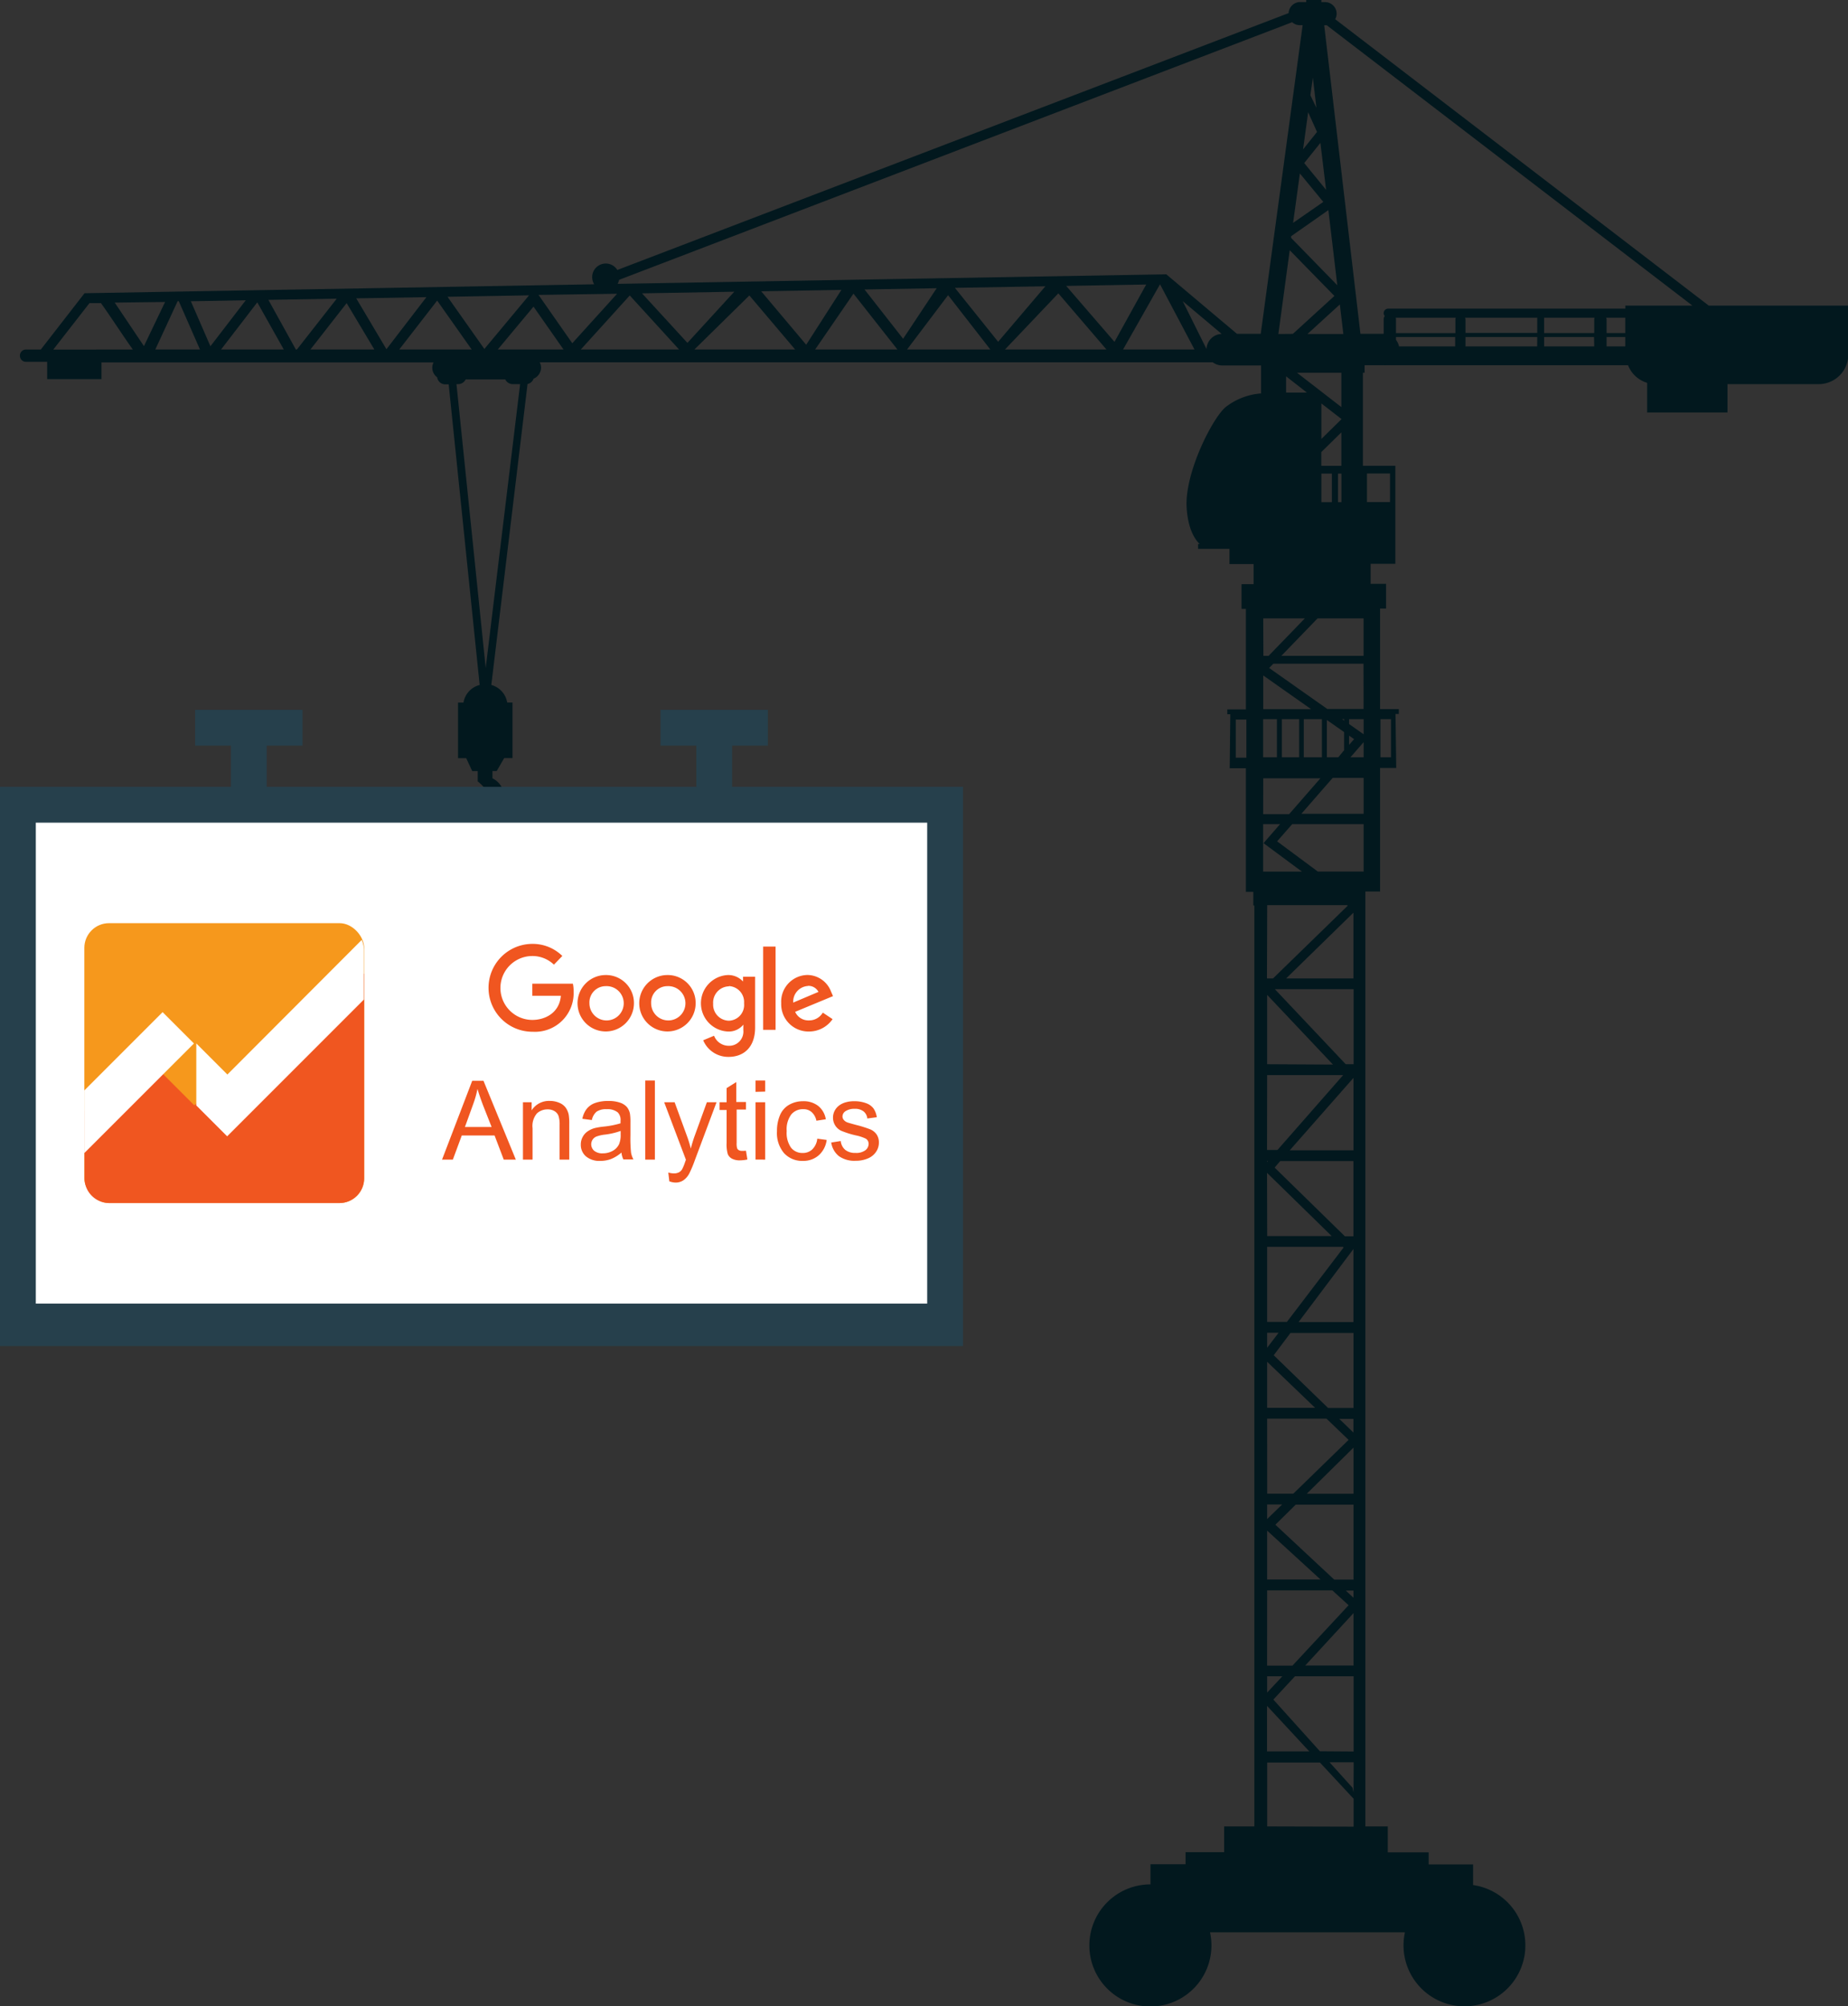 <svg viewBox="0 0 306.06 332.17" xmlns="http://www.w3.org/2000/svg"><rect x="0" y="0" width="306.06" height="332.17" fill="#333333" stroke="none"/><path d="m3.3 58.91a1 1 0 0 0 1 1h3.51v2.86h9v-2.77h55a1.95 1.95 0 0 0  .59 2.47 1.36 1.36 0 0 0  1.34 1.17h.57l5.13 49.77a3.62 3.62 0 0 0 -2.68 2.92h-.9v9.2h1.35l1 2.14h.91v1.71s3 2.27 1 3.37c-1.87 1-2.88-1.09-2.88-1.09a2.27 2.27 0 0 0 1.06 2.58c2.08 1.21 5 .27 5.2-2.19a3.43 3.43 0 0 0 -1.94-3.18v-1.21h.7l1.24-2.14h1.38v-9.2h-.88a3.62 3.62 0 0 0 -2.63-2.91l6-49.83a1.35 1.35 0 0 0 1-.88 2 2 0 0 0  1.24-1.83 2 2 0 0 0 -.22-.88h111.47a2.59 2.59 0 0 0 1.56.52h6.43v4.63a10.87 10.87 0 0 0 -5.77 2.19c-2.11 1.58-7 11-6.54 16.89.24 3.32 1.27 5 2.14 5.85h-.26v.8h5.2v2.52h4v1.41h0v1.92h-2v4.09h.72v16.65h-3.08v.8h.5l-.1 8.94h2.68v20.47h1.23v2.25h.17v152.48h-5v4.26h-6.39v2h-5.81v3.34a10.11 10.11 0 1 0 9.86 7.94h32.28a10.09 10.09 0 1 0 11.29-7.83v-3.41h-7.36v-2h-6.77v-4.3h-3.71v-154.79h2.43v-20.46h2.68l-.12-8.94h.55v-.8h-3.11v-16.65h1v-4.09h-2.56v-3.32h4.09v-16.23h-5.37v-15.4h.28v-1.25h3.2a2.52 2.52 0 0 0  .38 0 1.58 1.58 0 0 0  .31 0h39.74a4.91 4.91 0 0 0 3.17 2.92v4.91h13.3v-4.7h15.11a4.9 4.9 0 0 0 4.9-4.9v-8.1h-23.11l-61.87-47.42a1.9 1.9 0 0 0  .24-.92 1.92 1.92 0 0 0 -1.91-1.91h-.62v-.35c-.83 0-1.67 0-2.51 0v .34h-1a1.91 1.91 0 0 0 -1.91 1.83l-111.18 42.53a2.25 2.25 0 1 0 -3.83 2.37l-84.41 1.48-7.24 9.32h-2.42a1 1 0 0 0 -1.04 1.04zm72.3 4.69h.29a1.37 1.37 0 0 0 1.23-.78h6.56a1.37 1.37 0 0 0 1.23.78h1.23l-5.7 47zm-26.6-5.73l-4.55-8.22 11.32-.2-6.59 8.41zm144.16-12.45l-90.88 1.58a2.23 2.23 0 0 0  .26-.67l111.46-42.65a1.9 1.9 0 0 0 1.27.49h.47l-6.94 51.1h-3.94zm29 24l-3.32 3.26v-5.88l3.32 2.57zm-3.32 9h1.74v4.73h-1.74zm2.76 0h .56v4.73h-.56zm-8.6-13.42v-2.69l3.44 2.69zm2.28-36.28l3.88 4.71-5 3.47zm1.37-10.14l1.47 3.27-2.31 2.88zm.78-5.73l.59 5-1-2.08zm2.19 18.58l-3.62-4.43 2.68-3.34zm1.86 15.8l-7.65-7.84v-.28l6.17-4.32zm1 8.07h-5.94l5.36-4.89zm-10.76 0l1.88-13.87 7.4 7.57-6.88 6.28zm-109.52-6.66l-7.42 8.19-5.59-8zm19.41-.34l-7.76 8.47-7.52-8.2zm17.74-.3l-5.83 9.08-7.45-8.85zm15.78-.28l-5.56 8.37-6.39-8.16zm18-.32l-7.82 9.19-7.16-8.93zm16.7-.29l-5.25 9.49-8-9.26zm8 10.76h-11.83l6.12-10.8zm-14.58 0h-16.81l8.84-9.3zm-19.23 0h-13.8l6.8-9zm-15.39 0h-13.63l6.35-9.25zm-16.94 0h-16.69l9.11-8.95zm-19.22 0h-16.28l8.11-8.95zm-19.14 0h-10.89l5.92-7.1zm-13.11-.09l-6.1-8.64 13.5-.24zm-14.1.09l6.28-8.1 5.72 8.1zm-2.12-.05l-5-8.42 11.62-.2zm-2 .05h-10.59l6-7.68zm-15 0h-10.39l6-7.81zm-12.15-.54l-3.24-7.45 9.09-.16zm-1.73.54h-7.4l3.7-8h .19zm-9.28-.56l-4.84-7.21 8.34-.1zm207.31-4.71h9.95a.82.82 0 0 0 -.06.29v2.27h-9.84v-2.29a1 1 0 0 0 -.05-.27zm11.49 0h11.95s0 0 0 0v2.52h-11.88v-2.24a.82.82 0 0 0 -.06-.28zm26.53 4.75h-3.09v-1.55h3.09zm-5.14 0h-8.3v-1.55h8.27zm-9.45 0h-11.87v-1.55h11.88zm1.14-4.75h8.37a1 1 0 0 0 -.06.27v2.28h-8.3v-2.52s0-.02 0-.03zm10.3 0h3.15v2.55h-3.09v-2.28a1 1 0 0 0 -.08-.27zm-34.32 4.75a2.58 2.58 0 0 0 -.5-1.07v-.48h9.8v1.55zm-2.55-2.08h-3.84l-6-51.09h.17.25l60.56 46.42h-11.11v.5h-39.27a.75.75 0 0 0 -.75.75.74.74 0 0 0  .18.47 1 1 0 0 0 -.18.55v2.4zm-7 6.45v5.68l-7.34-5.68zm0 15.41h-3.32v-2.28l3.32-3.26zm8.06 6h-3.82v-4.73h3.82zm-21 19.26h6.89l-6 6.2h-.86zm9 0h7.62v6.2h-13.62zm7.62 15h-6l-9.64-6.79.69-.71h14.94zm-6.9 8h-3v-6.32h3zm4.5-2.06v-1.53l.83.58zm2.41-1.75l-2.41-1.7v-.81h2.41zm-4.2 3.81h-1.89v-6.18l2.86 2v3zm .64-6.32h.34v.24zm3.56 6.32h-2.19l2.19-2.51zm-13.54 0v-6.32h2.86v6.32zm-3.11-6.32h2.29v6.32h-2.29zm19.44 6.32v-6.32h1.74v6.32zm-2.79 3.41v5.94h-10.31l5.18-5.94zm-16 153.64l7 7.54h-7zm2.18-90.2h12.13v12.46h-1.41l-11.64-11.38zm-2.18 1.95l10.71 10.47h-10.68zm14.31 43l-2.35-2.27h2.35zm-4.2-4.07l-9-8.73 2.77-3.69h10.44v12.42zm-4.89-14.22l9.09-12.1v12.1zm-1.46-28.44l10.56-12v12zm10.56 74.08l-1.27-1.18h1.27zm-3.19-3l-9.75-9.09 3.38-3.33h9.57v12.42zm-4.55-14.22l7.75-7.64v7.64zm7.75 28.44h-8l8-8.68zm0 21l-.17-.76-3.81-4.22h4zm-5.57-6.8l-7.71-8.56 3.58-3.86h9.71v12.46zm-8.74-12.42h2.52l-2.52 2.7zm0-14.22h10.8l2.69 2.46-9.3 10h-4.2zm0-9.89l8.84 8.09h-8.84zm0-4.33h2.48l-2.48 2.41zm0-14.22h9.82l3.67 3.52-9.16 8.91h-4.32zm0-9.41l7.94 7.62h-7.94zm0-4.81h1.9l-1.9 2.49zm0-14.22h12.55l.11.11-9.39 12.32h-3.27zm0-14.22h.14l-.16.18zm0-14.22h12.59l0 0-10.88 12.4h-1.73zm0-1.8v-11.48l10.9 11.54zm1.32-12.42h13v12.42h-1.31l-11.71-12.4zm1.82-1.78l11.15-10.89v10.89zm-3.81-25.55h2.81l-2.74 3.15 6.36 4.71h-6.43zm4.82 0h11.83v7.85h-7.59l-6.74-5zm-4.14 165.95v-10.58h8.73l5.58 6v4.62zm0-152.54h13.22l.12.09-12.38 12.05h-1zm-.66-21h9.47l-5.18 5.94h-4.3zm-4.55-9.73h1.76v6.32h-1.76zm4.55-1.71v-5.59l7.94 5.59zm-9.39-59.63l-3.95-7.94 6.46 5.44a2.59 2.59 0 0 0 -2.51 2.49zm-191 .09l6-7.7h1.89c1.29 1.75 3.85 5.7 5.29 7.69z" fill="#02181e"/><path d="m44.17 130.28v-6.82h5.93v-5.93h-17.79v5.93h5.93v6.82h-38.24v92.59h159.49v-92.59h-38.24v-6.82h5.92v-5.93h-17.78v5.93h5.93v6.82z" fill="#26404c"/><path d="m5.93 136.21h147.63v79.63h-147.63z" fill="#fff"/><path d="m73.21 192l5-13.06h1.86l5.36 13.06h-2l-1.52-4h-5.43l-1.48 4zm3.79-5.4h4.42l-1.42-3.6q-.62-1.65-.92-2.71a16.72 16.72 0 0 1 -.7 2.49zm9.61 5.4v-9.5h1.44v1.34a3.4 3.4 0 0 1 3-1.56 3.94 3.94 0 0 1  1.57.31 2.46 2.46 0 0 1  1.07.81 3.1 3.1 0 0 1  .5 1.18 9.37 9.37 0 0 1  .09 1.56v5.86h-1.6v-5.8a4.33 4.33 0 0 0 -.19-1.46 1.55 1.55 0 0 0 -.66-.77 2.11 2.11 0 0 0 -1.12-.29 2.6 2.6 0 0 0 -1.77.65 3.21 3.21 0 0 0 -.74 2.47v5.2zm16.31-1.17a6 6 0 0 1 -1.72 1.07 4.94 4.94 0 0 1 -1.77.31 3.44 3.44 0 0 1 -2.4-.76 2.51 2.51 0 0 1 -.84-1.95 2.57 2.57 0 0 1  .32-1.27 2.61 2.61 0 0 1  .83-.92 3.9 3.9 0 0 1  1.15-.53 11.55 11.55 0 0 1  1.42-.24 14.72 14.72 0 0 0  2.86-.55c0-.22 0-.36 0-.42a1.76 1.76 0 0 0 -.45-1.38 2.68 2.68 0 0 0 -1.83-.54 2.83 2.83 0 0 0 -1.67.4 2.41 2.41 0 0 0 -.8 1.4l-1.57-.21a3.91 3.91 0 0 1  .7-1.62 3.08 3.08 0 0 1  1.42-1 6.29 6.29 0 0 1  2.15-.33 5.67 5.67 0 0 1  2 .29 2.61 2.61 0 0 1  1.11.72 2.55 2.55 0 0 1  .5 1.09 9.22 9.22 0 0 1  .08 1.48v2.13a22.75 22.75 0 0 0  .1 2.83 3.6 3.6 0 0 0  .4 1.14h-1.67a3.37 3.37 0 0 1 -.32-1.18zm-.13-3.58a11.79 11.79 0 0 1 -2.62.61 6 6 0 0 0 -1.4.32 1.4 1.4 0 0 0 -.63.52 1.42 1.42 0 0 0  .26 1.83 2.1 2.1 0 0 0  1.42.43 3.3 3.3 0 0 0  1.65-.41 2.49 2.49 0 0 0  1.06-1.11 3.87 3.87 0 0 0  .26-1.6zm4.07 4.75v-13.1h1.6v13.1zm4 3.64l-.18-1.5a3.57 3.57 0 0 0  .92.14 1.76 1.76 0 0 0  .85-.18 1.44 1.44 0 0 0  .52-.5 7.79 7.79 0 0 0  .49-1.19l.14-.39-3.6-9.52h1.73l2 5.48q.38 1 .68 2.19a21.48 21.48 0 0 1  .66-2.16l2-5.51h1.6l-3.6 9.62a19.36 19.36 0 0 1 -.9 2.15 3.17 3.17 0 0 1 -1 1.16 2.31 2.31 0 0 1 -1.32.37 3.23 3.23 0 0 1 -.98-.2zm12.69-5.08l.23 1.42a6 6 0 0 1 -1.21.14 2.75 2.75 0 0 1 -1.35-.28 1.54 1.54 0 0 1 -.68-.73 5.75 5.75 0 0 1 -.2-1.89v-5.44h-1.17v-1.28h1.17v-2.34l1.6-1v3.3h1.61v1.25h-1.55v5.53a2.81 2.81 0 0 0  .08.88.66.66 0 0 0  .28.31 1.07 1.07 0 0 0  .55.12 5.11 5.11 0 0 0  .65-.03zm1.58-9.78v-1.88h1.6v1.84zm0 11.21v-9.49h1.6v9.5zm10.21-3.46l1.57.21a4.08 4.08 0 0 1 -1.32 2.55 3.84 3.84 0 0 1 -2.61.92 4.06 4.06 0 0 1 -3.12-1.27 5.15 5.15 0 0 1 -1.18-3.64 6.59 6.59 0 0 1  .51-2.68 3.54 3.54 0 0 1  1.54-1.72 4.57 4.57 0 0 1  2.26-.57 3.92 3.92 0 0 1  2.52.78 3.57 3.57 0 0 1  1.26 2.21l-1.56.24a2.59 2.59 0 0 0 -.79-1.43 2 2 0 0 0 -1.37-.48 2.49 2.49 0 0 0 -2 .87 4.11 4.11 0 0 0 -.76 2.75 4.26 4.26 0 0 0  .73 2.77 2.38 2.38 0 0 0  1.91.86 2.24 2.24 0 0 0  1.58-.58 2.88 2.88 0 0 0  .85-1.83zm2.31.64l1.59-.25a2.21 2.21 0 0 0  .74 1.46 2.59 2.59 0 0 0  1.71.51 2.5 2.5 0 0 0  1.64-.45 1.34 1.34 0 0 0  .53-1.06 1 1 0 0 0 -.47-.85 7 7 0 0 0 -1.64-.54 14.85 14.85 0 0 1 -2.44-.77 2.36 2.36 0 0 1 -1-.9 2.39 2.39 0 0 1 -.35-1.27 2.42 2.42 0 0 1  .29-1.17 2.56 2.56 0 0 1  .79-.89 3.29 3.29 0 0 1  1-.47 4.87 4.87 0 0 1  1.38-.19 5.49 5.49 0 0 1  2 .32 2.65 2.65 0 0 1  1.24.87 3.37 3.37 0 0 1  .55 1.46l-1.57.21a1.71 1.71 0 0 0 -.64-1.19 2.27 2.27 0 0 0 -1.45-.41 2.62 2.62 0 0 0 -1.55.41 1.06 1.06 0 0 0 -.47.85.89.89 0 0 0  .2.56 1.41 1.41 0 0 0  .61.43q.24.09 1.42.41a19.65 19.65 0 0 1 2.37.74 2.41 2.41 0 0 1  1.05.84 2.36 2.36 0 0 1  .38 1.37 2.7 2.7 0 0 1 -.47 1.51 3 3 0 0 1 -1.35 1.09 4.9 4.9 0 0 1 -2 .39 4.44 4.44 0 0 1 -2.81-.77 3.56 3.56 0 0 1 -1.27-2.29z" fill="#f05620" fill-rule="evenodd"/><path id="path2998" d="m94.83 162.87h-6.67v2h4.73c-.23 2.78-2.54 4-4.72 4a5.29 5.29 0 0 1 0-10.58 5.14 5.14 0 0 1  3.57 1.43l1.39-1.44a7 7 0 0 0 -5-2 7.27 7.27 0 1 0  .11 14.55 6.4 6.4 0 0 0  6.76-6.65 5.94 5.94 0 0 0 -.12-1.31z" fill="#f05620"/><path id="path3000" d="m100.3 161.44a4.67 4.67 0 1 0 4.69 4.69 4.62 4.62 0 0 0 -4.69-4.69zm0 1.84a2.84 2.84 0 1 1 -2.68 2.83 2.69 2.69 0 0 1  2.68-2.83z" fill="#f05620"/><path id="path3005" d="m110.52 161.44a4.67 4.67 0 1 0 4.69 4.69 4.62 4.62 0 0 0 -4.69-4.69zm0 1.84a2.84 2.84 0 1 1 -2.68 2.83 2.69 2.69 0 0 1  2.68-2.83z" fill="#f05620"/><path id="path3007" d="m120.55 161.44a4.68 4.68 0 0 0 0 9.35 3.09 3.09 0 0 0  2.56-1.14v.92a2.35 2.35 0 0 1 -2.46 2.58 2.59 2.59 0 0 1 -2.39-1.66l-1.8.75a4.5 4.5 0 0 0 4.2 2.75c2.5 0 4.4-1.57 4.4-4.87v-8.4h-2v .79a3.31 3.31 0 0 0 -2.52-1.07zm.18 1.83a2.64 2.64 0 0 1 2.5 2.85 2.61 2.61 0 0 1 -2.53 2.88 2.66 2.66 0 0 1 -2.59-2.82 2.69 2.69 0 0 1  2.61-2.87z" fill="#f05620"/><path id="path3011" d="m133.74 161.43a4.42 4.42 0 0 0 -4.36 4.67 4.52 4.52 0 0 0  4.59 4.69 4.74 4.74 0 0 0  3.92-2.05l-1.62-1.08a2.62 2.62 0 0 1 -2.29 1.29 2.4 2.4 0 0 1 -2.29-1.42l6.27-2.6-.33-.76a4.23 4.23 0 0 0 -3.89-2.74zm.08 1.8a1.86 1.86 0 0 1 1.73 1l-4.18 1.77a2.6 2.6 0 0 1 2.46-2.75z" fill="#f05620"/><path id="path3015" d="m126.39 170.51h2.06v-13.78h-2.06z" fill="#f05620"/><rect fill="#f6981c" height="46.34" rx="4.09" width="46.34" x="13.97" y="152.85"/><path d="m14 184v11.1a4.1 4.1 0 0 0 4.09 4.09h38.13a4.1 4.1 0 0 0 4.09-4.09v-33.91l-28.14 21.81-6.22-6.22s-8.6 4.12-11.95 7.22z" fill="#f05620"/><path d="m13.97 180.54v10.37l18.15-18.14-5.19-5.19z" fill="#fff"/><path d="m32.51 172.76c0 6.1 0 10.27 0 10.27l5.11 5.11 22.65-22.65v-8.19a4 4 0 0 0 -.37-1.67l-22.24 22.28z" fill="#fff"/><path d="" fill="#fff"/></svg>